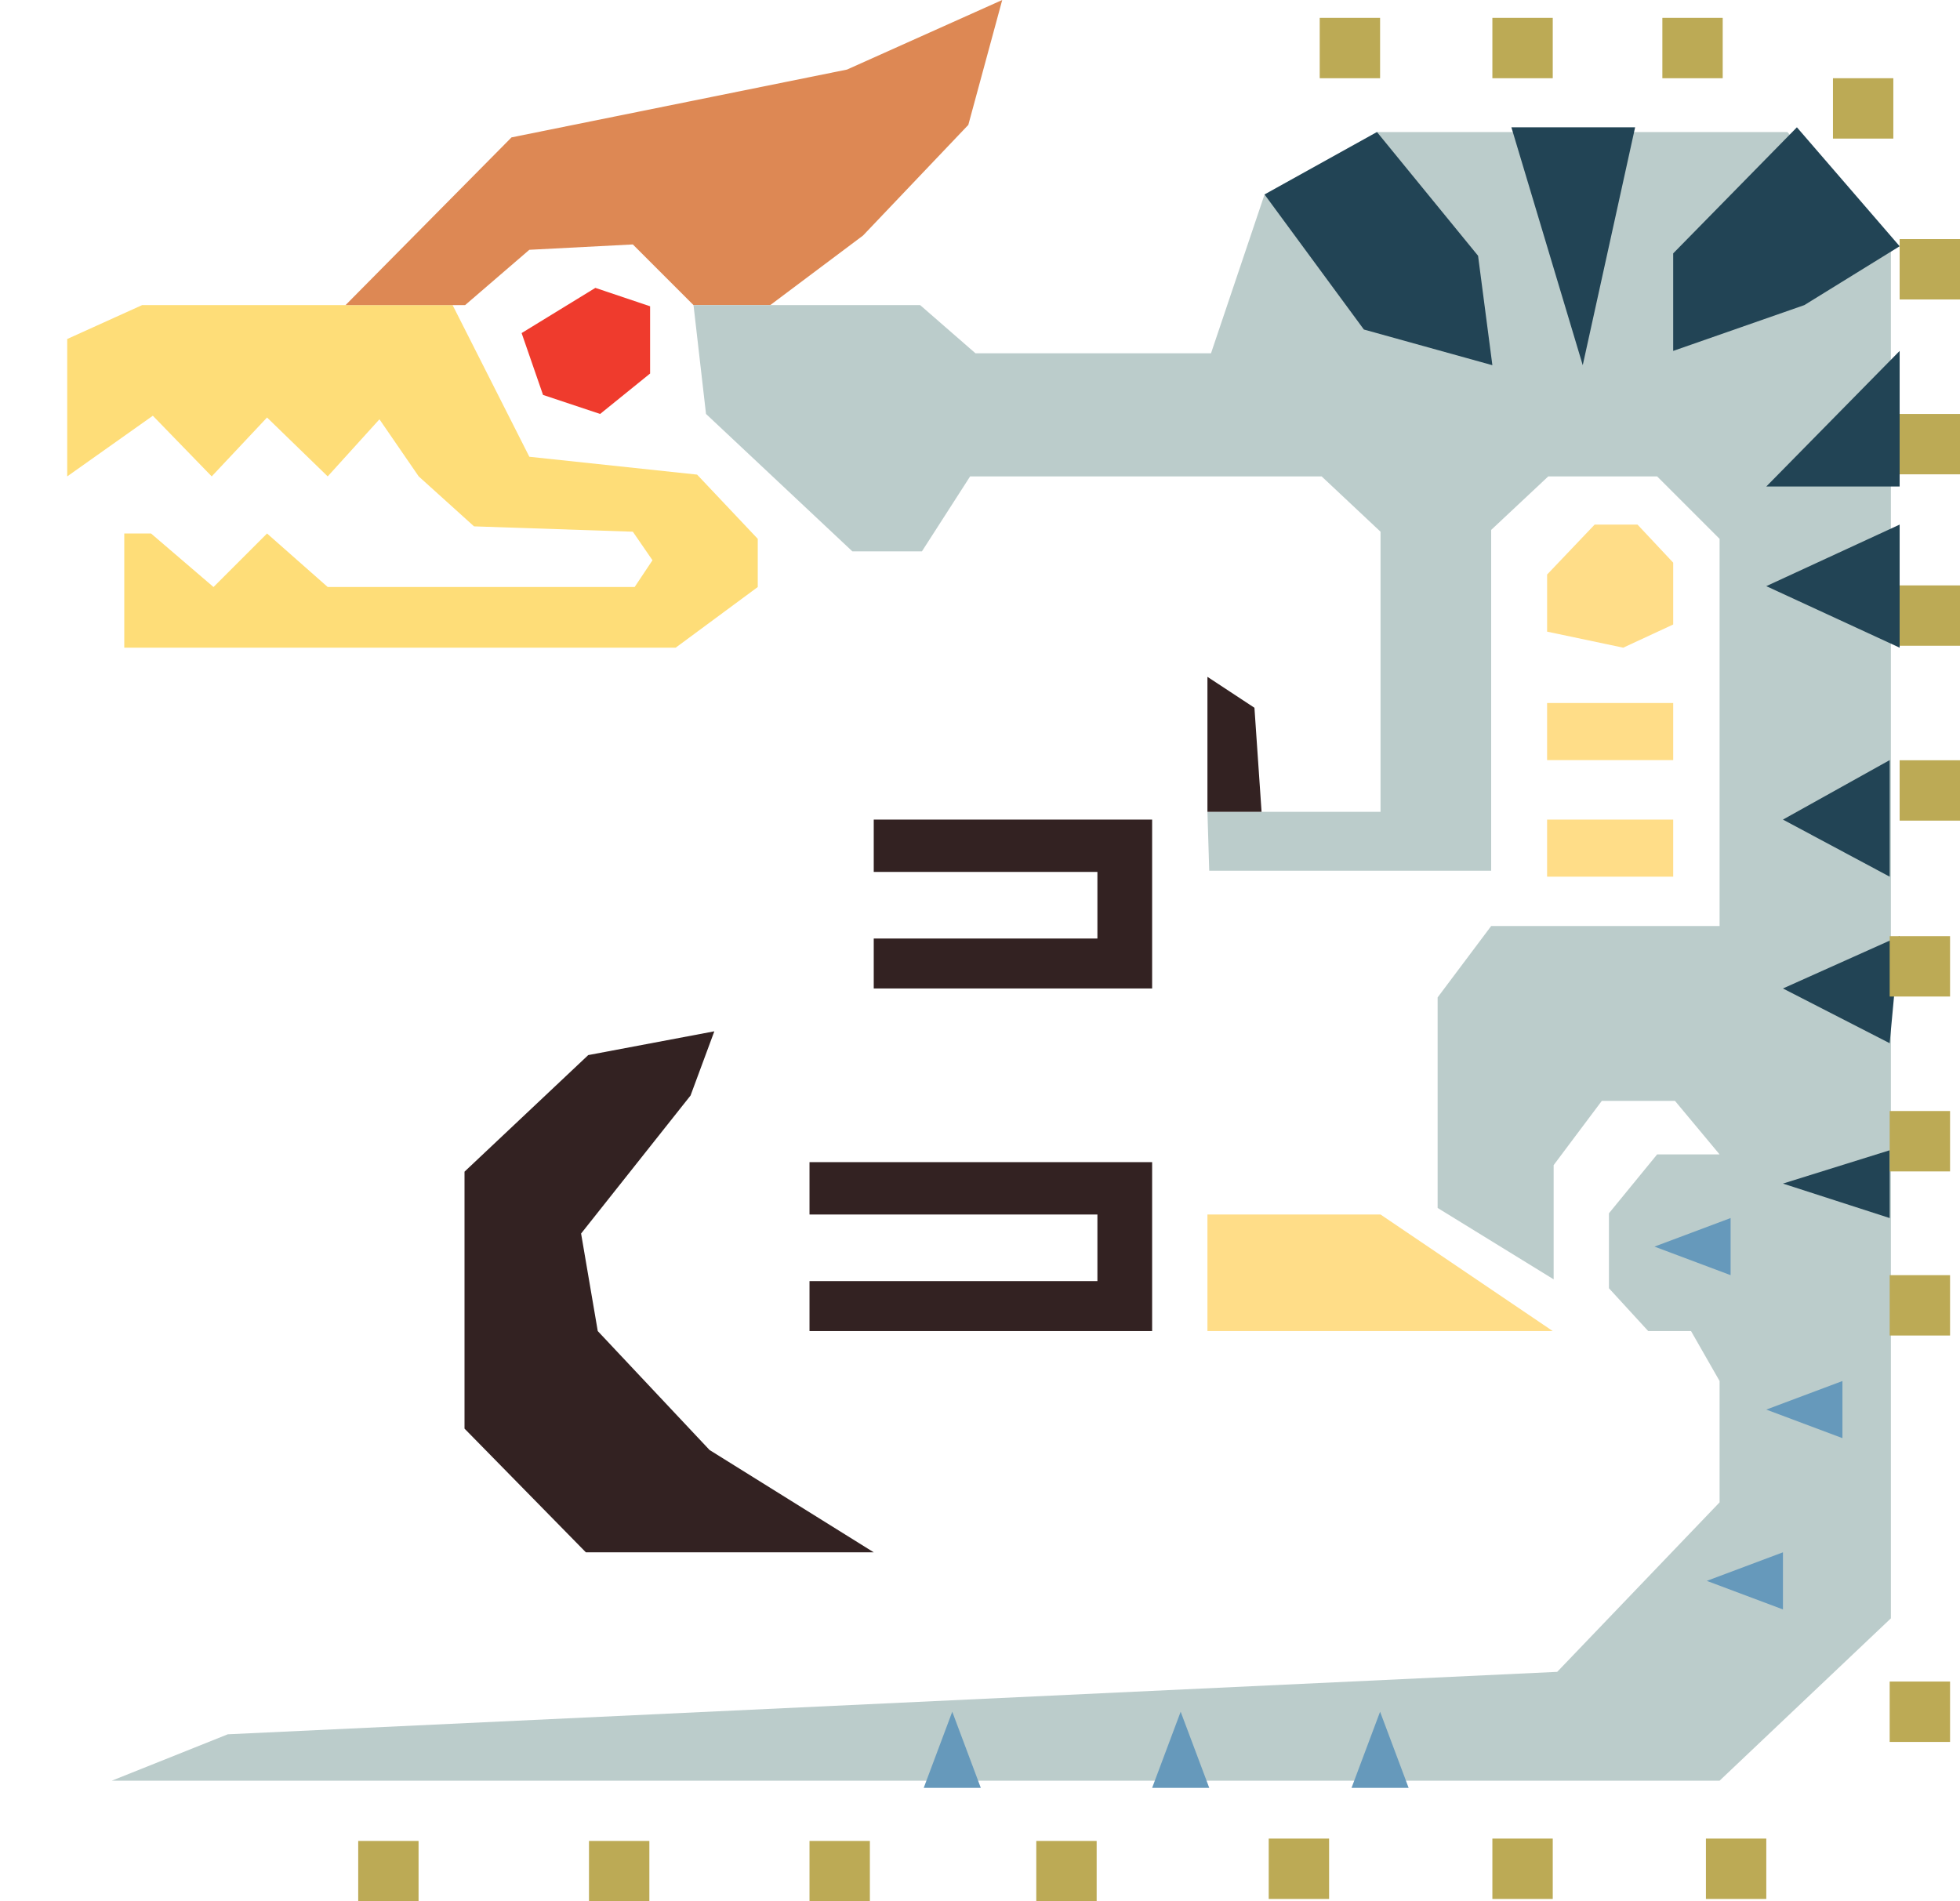 <?xml version="1.0" encoding="UTF-8" standalone="no"?>
<!-- Generator: Adobe Illustrator 16.0.3, SVG Export Plug-In . SVG Version: 6.00 Build 0)  -->

<svg
   xmlns:dc="http://purl.org/dc/elements/1.1/"
   xmlns:cc="http://creativecommons.org/ns#"
   xmlns:rdf="http://www.w3.org/1999/02/22-rdf-syntax-ns#"
   xmlns:svg="http://www.w3.org/2000/svg"
   xmlns="http://www.w3.org/2000/svg"
   xmlns:sodipodi="http://sodipodi.sourceforge.net/DTD/sodipodi-0.dtd"
   xmlns:inkscape="http://www.inkscape.org/namespaces/inkscape"
   version="1.1"
   x="0px"
   y="0px"
   width="145.027px"
   height="140.699px"
   viewBox="0 0 145.027 140.699"
   style="enable-background:new 0 0 145.027 140.699;"
   xml:space="preserve"
   id="svg2"
   inkscape:version="0.91 r13725"
   sodipodi:docname="Giaprey.svg"
   inkscape:export-filename="D:\Git\MonsterHunterGenDatabase\image-src\Giaprey.png"
   inkscape:export-xdpi="96.389999"
   inkscape:export-ydpi="96.389999"><defs
     id="defs102" /><sodipodi:namedview
     pagecolor="#ffffff"
     bordercolor="#666666"
     borderopacity="1"
     objecttolerance="10"
     gridtolerance="10"
     guidetolerance="10"
     inkscape:pageopacity="0"
     inkscape:pageshadow="2"
     inkscape:window-width="1409"
     inkscape:window-height="832"
     id="namedview100"
     showgrid="false"
     inkscape:zoom="1.6773395"
     inkscape:cx="72.513496"
     inkscape:cy="70.349503"
     inkscape:window-x="0"
     inkscape:window-y="0"
     inkscape:window-maximized="0"
     inkscape:current-layer="svg2" /><g
     id="g7"><polygon
       id="polygon9"
       points="56.069,43.44 56.069,39.875 51.58,35.122 39.168,33.801 33.49,22.578 10.516,22.578 4.973,25.087 4.973,35.254 11.309,30.765 15.665,35.254 19.759,30.896 24.248,35.254 28.077,31.028 30.981,35.254 35.075,38.951 46.826,39.347 48.279,41.459 46.959,43.44 24.248,43.44 19.759,39.479 15.798,43.44 11.176,39.479 9.195,39.479 9.195,47.929 49.995,47.929 "
       style="fill:#fedd78" /><polygon
       id="polygon11"
       points="62.671,5.149 74.158,0 71.649,9.242 63.859,17.429 56.993,22.578 51.315,22.578 46.826,18.089 39.168,18.485 34.415,22.578 25.568,22.578 37.848,10.167 "
       style="fill:#dd8854" /><polygon
       id="polygon13"
       points="63.067,40.799 68.217,40.799 71.782,35.254 97.793,35.254 102.15,39.347 102.15,60.077 89.342,60.077 89.475,64.434 110.336,64.434 110.336,39.215 114.562,35.254 122.617,35.254 127.238,39.875 127.238,68.527 110.336,68.527 106.375,73.809 106.375,89.389 114.959,94.672 114.959,86.221 118.523,81.467 123.938,81.467 127.238,85.428 122.617,85.428 119.051,89.785 119.051,95.332 121.957,98.5 125.125,98.5 127.238,102.197 127.238,111.176 115.223,123.719 16.854,128.34 8.271,131.773 127.238,131.773 139.914,119.758 139.914,18.353 132.256,9.771 101.887,9.771 93.568,14.392 89.607,26.143 72.178,26.143 68.085,22.578 51.315,22.578 52.24,30.632 "
       style="fill:#bbcccb" /><polygon
       id="polygon15"
       points="34.371,105.719 43.35,114.873 64.651,114.873 52.504,107.303 44.23,98.5 42.997,91.283 51.096,81.07 52.856,76.318 43.525,78.078 34.371,86.705 "
       style="fill:#332222" /><polygon
       id="polygon17"
       points="85.25,98.5 59.898,98.5 59.898,94.803 81.201,94.803 81.201,89.875 59.898,89.875 59.898,86 85.25,86 "
       style="fill:#332222" /><polygon
       id="polygon19"
       points="85.25,73.148 64.651,73.148 64.651,69.452 81.201,69.452 81.201,64.523 64.651,64.523 64.651,60.65 85.25,60.65 "
       style="fill:#332222" /><polygon
       id="polygon21"
       points="92.82,52.375 93.348,60.077 89.342,60.077 89.342,50.086 "
       style="fill:#332222" /><polygon
       id="polygon23"
       points="89.342,89.875 89.342,98.5 114.893,98.5 102.15,89.875 "
       style="fill:#ffdd88" /><polygon
       id="polygon25"
       points="114.475,46.742 120.107,47.929 123.805,46.214 123.805,41.636 121.164,38.82 117.994,38.82 114.475,42.517 "
       style="fill:#ffdd88" /><rect
       id="rect27"
       height="4.226"
       width="9.33"
       style="fill:#ffdd88"
       y="52.023"
       x="114.475" /><rect
       id="rect29"
       height="4.225"
       width="9.33"
       style="fill:#ffdd88"
       y="60.65"
       x="114.475" /><polygon
       id="polygon31"
       points="48.103,22.666 48.103,27.641 44.405,30.633 40.181,29.225 38.596,24.648 44.053,21.303 "
       style="fill:#ef3b2d" /><polygon
       id="polygon33"
       points="72.574,132.305 68.349,132.305 70.461,126.67 "
       style="fill:#6699bb" /><polygon
       id="polygon35"
       points="89.477,132.305 85.25,132.305 87.361,126.67 "
       style="fill:#6699bb" /><polygon
       id="polygon37"
       points="104.23,132.305 100.004,132.305 102.117,126.67 "
       style="fill:#6699bb" /><polygon
       id="polygon39"
       points="131.926,114.873 131.926,119.1 126.291,116.986 "
       style="fill:#6699bb" /><polygon
       id="polygon41"
       points="136.328,102.197 136.328,106.424 130.693,104.311 "
       style="fill:#6699bb" /><polygon
       id="polygon43"
       points="128.053,90.137 128.053,94.363 122.42,92.25 "
       style="fill:#6699bb" /><polygon
       id="polygon45"
       points="130.693,36.003 140.561,25.968 140.561,36.003 "
       style="fill:#224455" /><polygon
       id="polygon47"
       points="140.561,47.929 140.561,38.82 130.693,43.375 "
       style="fill:#224455" /><polygon
       id="polygon49"
       points="131.926,60.65 139.824,56.249 139.824,64.875 "
       style="fill:#224455" /><polygon
       id="polygon51"
       points="139.824,77.199 140.561,69.277 131.926,73.148 "
       style="fill:#224455" /><polygon
       id="polygon53"
       points="139.824,90.137 139.824,85.121 131.926,87.586 "
       style="fill:#224455" /><polygon
       id="polygon55"
       points="133.51,22.578 123.805,25.968 123.805,18.751 132.959,9.42 140.561,18.223 "
       style="fill:#224455" /><polygon
       id="polygon57"
       points="111.832,9.42 120.988,9.42 117.113,27.025 "
       style="fill:#224455" /><polygon
       id="polygon59"
       points="100.918,24.385 110.426,27.025 109.367,18.927 101.887,9.771 93.568,14.392 "
       style="fill:#224455" /><rect
       id="rect61"
       height="4.467"
       width="4.467"
       style="fill:#bcaa55"
       y="1.322"
       x="97.65" /><rect
       id="rect63"
       height="4.467"
       width="4.467"
       style="fill:#bcaa55"
       y="1.322"
       x="110.426" /><rect
       id="rect65"
       height="4.467"
       width="4.465"
       style="fill:#bcaa55"
       y="1.322"
       x="123.004" /><rect
       id="rect67"
       height="4.467"
       width="4.467"
       style="fill:#bcaa55"
       y="5.789"
       x="135.627" /><rect
       id="rect69"
       height="4.467"
       width="4.467"
       style="fill:#bcaa55"
       y="17.694"
       x="140.561" /><rect
       id="rect71"
       height="4.467"
       width="4.467"
       style="fill:#bcaa55"
       y="30.633"
       x="140.561" /><rect
       id="rect73"
       height="4.467"
       width="4.467"
       style="fill:#bcaa55"
       y="43.32"
       x="140.561" /><rect
       id="rect75"
       height="4.467"
       width="4.467"
       style="fill:#bcaa55"
       y="56.26"
       x="140.561" /><rect
       id="rect77"
       height="4.466"
       width="4.467"
       style="fill:#bcaa55"
       y="69.278"
       x="139.824" /><rect
       id="rect79"
       height="4.469"
       width="4.467"
       style="fill:#bcaa55"
       y="82.217"
       x="139.824" /><rect
       id="rect81"
       height="4.467"
       width="4.467"
       style="fill:#bcaa55"
       y="94.363"
       x="139.824" /><rect
       id="rect83"
       height="4.469"
       width="4.467"
       style="fill:#bcaa55"
       y="124.436"
       x="139.824" /><rect
       id="rect85"
       height="4.467"
       width="4.467"
       style="fill:#bcaa55"
       y="136.057"
       x="126.227" /><rect
       id="rect87"
       height="4.467"
       width="4.467"
       style="fill:#bcaa55"
       y="136.057"
       x="110.426" /><rect
       id="rect89"
       height="4.467"
       width="4.467"
       style="fill:#bcaa55"
       y="136.057"
       x="93.877" /><rect
       id="rect91"
       height="4.467"
       width="4.467"
       style="fill:#bcaa55"
       y="136.232"
       x="43.581" /><rect
       id="rect93"
       height="4.467"
       width="4.466"
       style="fill:#bcaa55"
       y="136.232"
       x="26.505" /><rect
       id="rect95"
       height="4.467"
       width="4.467"
       style="fill:#bcaa55"
       y="136.232"
       x="59.898" /><rect
       id="rect97"
       height="4.467"
       width="4.467"
       style="fill:#bcaa55"
       y="136.232"
       x="76.678" /></g><g
     id="Layer_1" /></svg>
